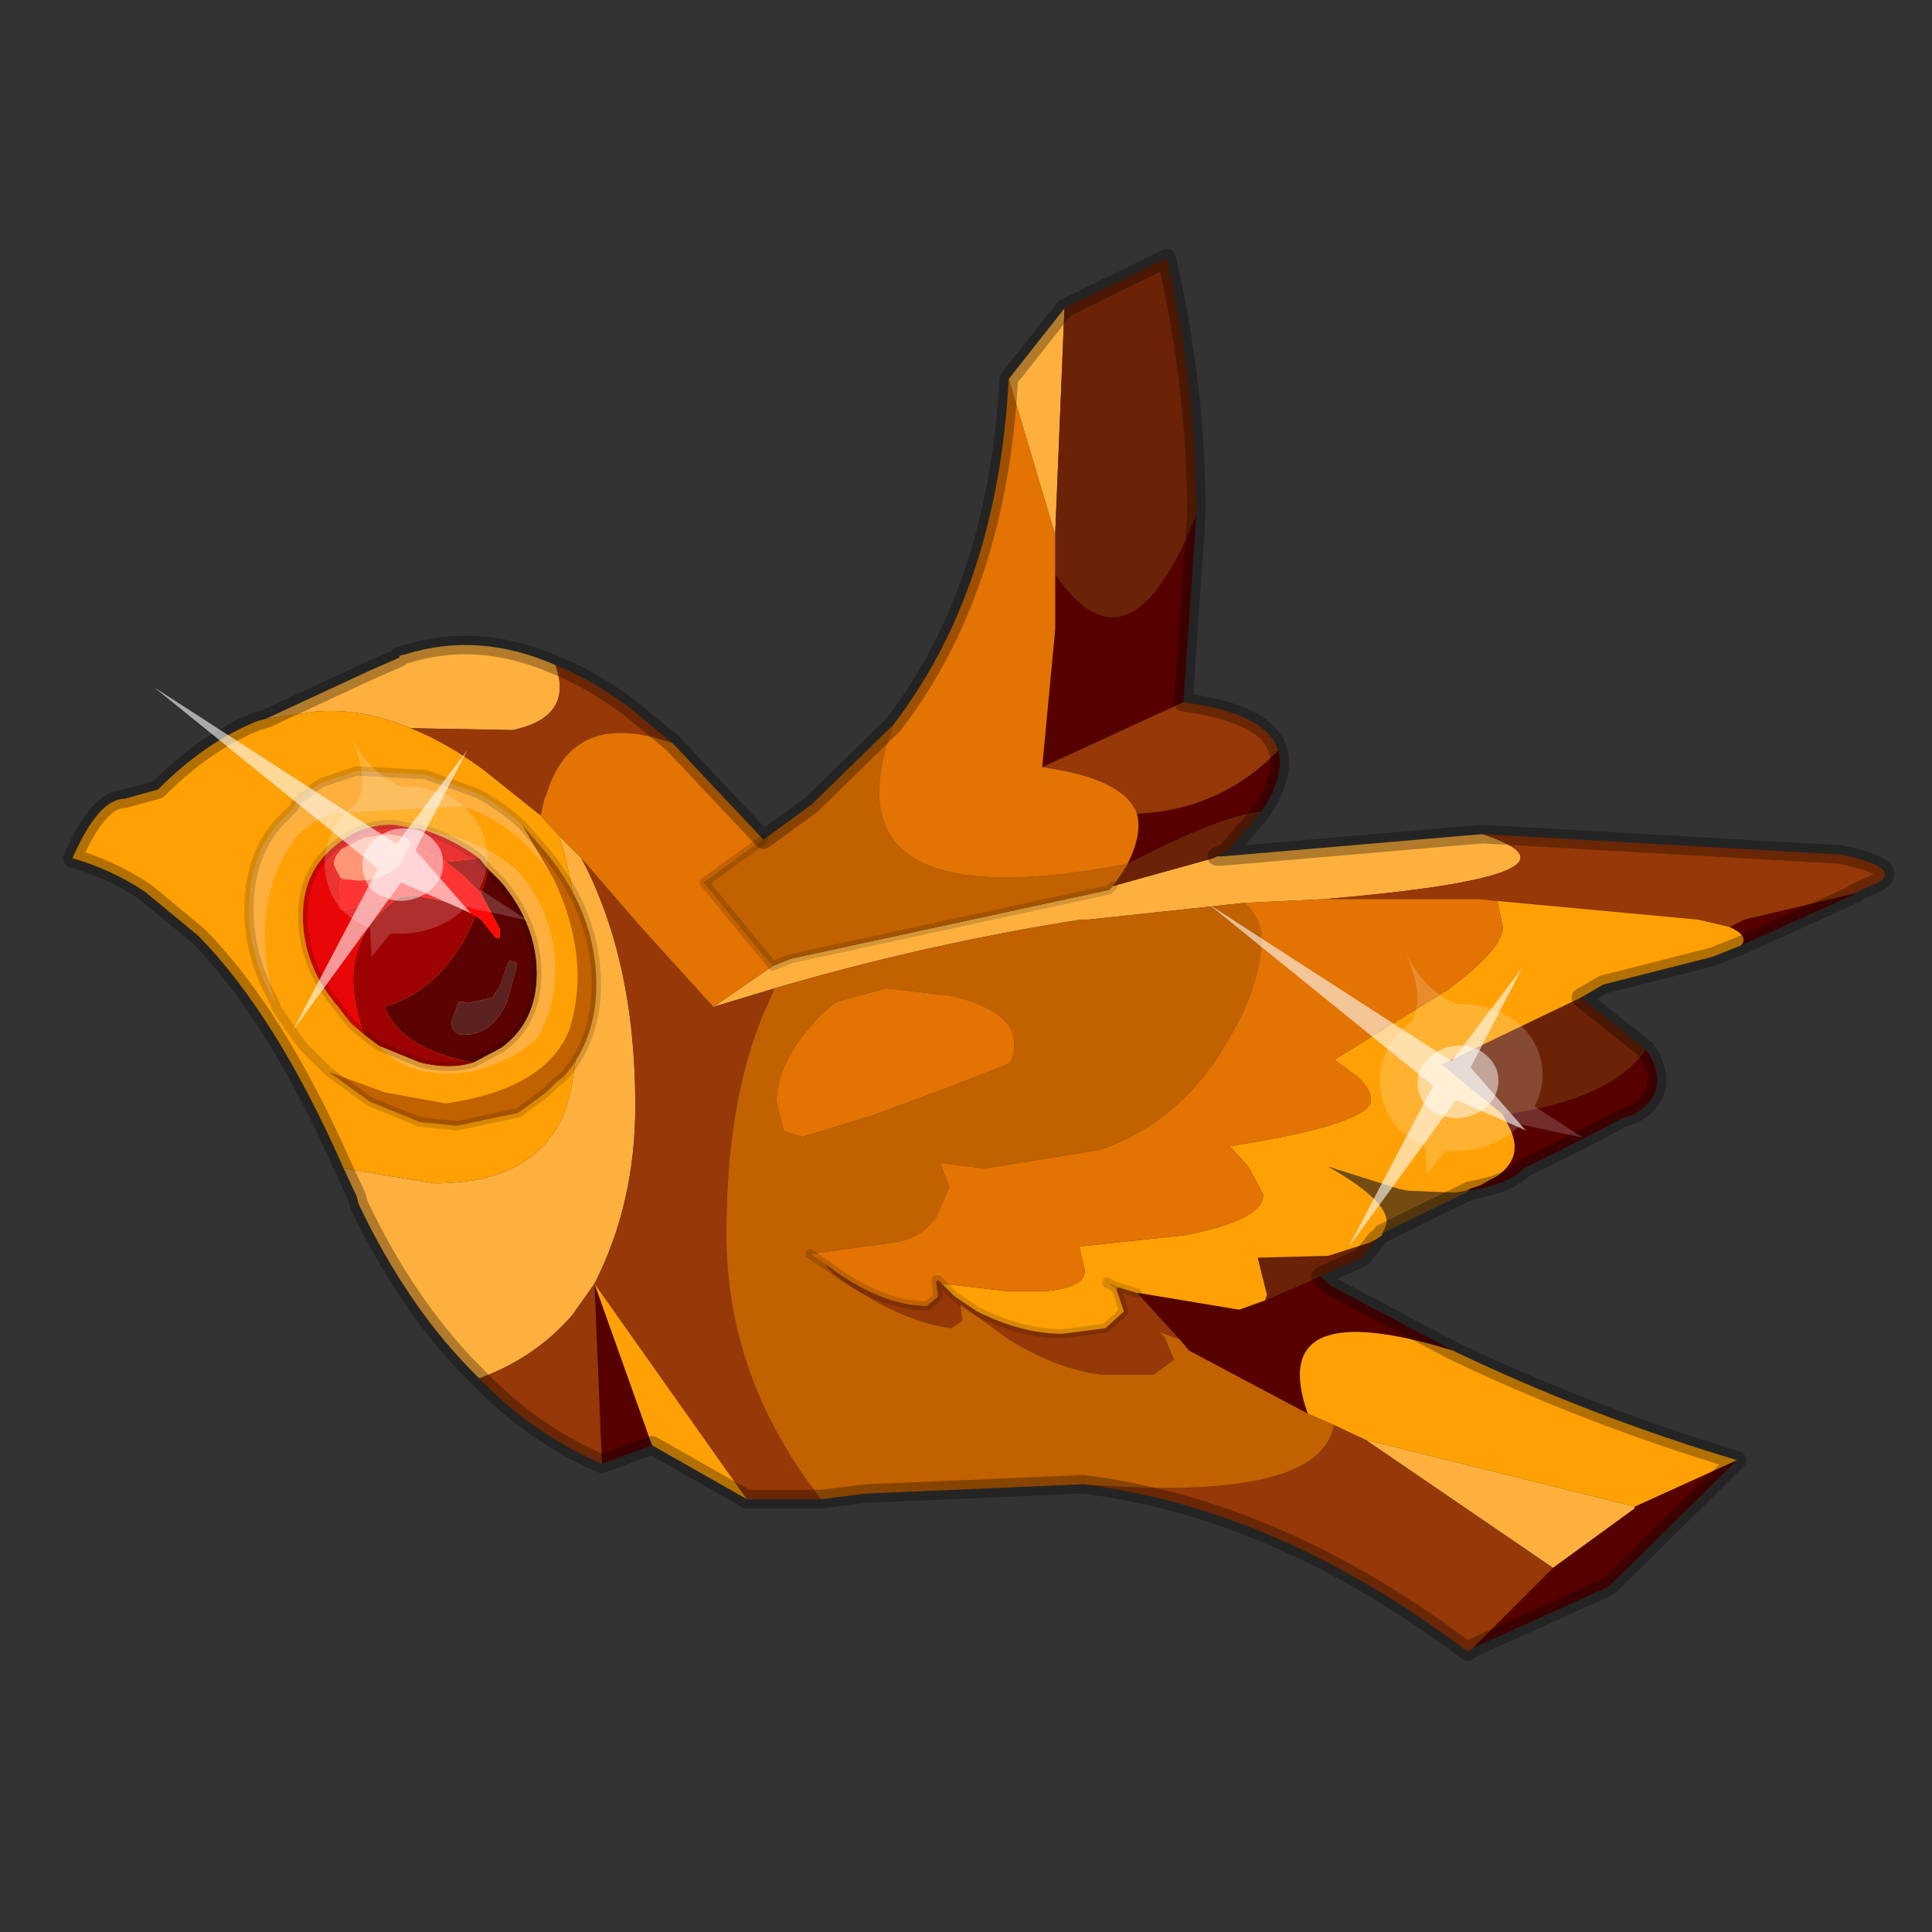 <?xml version="1.0" encoding="UTF-8" standalone="no"?>
<svg xmlns:xlink="http://www.w3.org/1999/xlink" height="520.0px" width="520.0px" xmlns="http://www.w3.org/2000/svg">
  <rect width="100%" height="100%" fill="#333333" stroke="none"/>
  <g transform="matrix(10.0, 0.0, 0.0, 10.0, 0.0, 0.0)">
    <use height="52.0" transform="matrix(1.0, 0.0, 0.0, 1.0, 0.0, 0.0)" width="52.0" xlink:href="#shape0"/>
    <use height="20.95" transform="matrix(0.046, 0.392, 0.438, -0.058, 4.15, 18.5)" width="24.45" xlink:href="#sprite0"/>
    <use height="20.95" transform="matrix(0.046, 0.392, 0.438, -0.058, 32.55, 24.35)" width="24.45" xlink:href="#sprite0"/>
  </g>
  <defs>
    <g id="shape0" transform="matrix(1.0, 0.0, 0.0, 1.0, 0.0, 0.0)">
      <path d="M0.0 52.0 L0.0 0.0 52.0 0.0 52.0 52.0 0.0 52.0" fill="#33cc33" fill-opacity="0.0" fill-rule="evenodd" stroke="none"/>
      <path d="M30.05 34.7 L29.85 34.55 30.1 34.65 30.05 34.7" fill="#d89500" fill-rule="evenodd" stroke="none"/>
      <path d="M39.55 32.05 L37.2 33.2 37.3 33.0 Q37.5 32.4 35.75 31.4 L37.65 32.0 37.9 32.05 39.15 32.1 39.45 32.05 39.55 32.0 39.55 32.05 M30.6 34.8 L30.65 34.8 30.65 34.85 30.6 34.8" fill="#744c12" fill-rule="evenodd" stroke="none"/>
      <path d="M25.2 34.5 L25.2 34.45 25.25 34.45 25.2 34.5 M29.85 34.55 L29.8 34.55 29.8 34.5 29.85 34.55" fill="#ffcc00" fill-rule="evenodd" stroke="none"/>
      <path d="M39.9 22.45 Q43.25 23.55 35.65 24.2 L33.5 24.3 29.3 24.75 29.1 24.75 Q24.95 25.4 20.85 26.6 L19.2 27.1 20.8 26.0 21.3 25.8 29.85 23.95 29.95 23.85 32.65 23.1 32.75 23.05 32.9 23.05 39.9 22.45 M12.9 37.1 Q11.0 35.25 9.65 32.4 L9.6 32.2 9.25 31.45 11.7 31.85 Q14.25 31.85 15.1 30.15 15.6 29.1 15.6 26.25 15.6 24.3 15.05 22.5 L15.65 23.1 Q17.1 25.85 17.1 29.75 17.1 32.4 16.0 34.55 L15.4 35.4 Q14.4 36.55 12.9 37.1 M7.15 19.35 L9.95 18.05 10.75 17.7 10.75 17.65 10.95 17.6 Q12.9 17.0 14.95 17.9 15.45 19.3 13.8 19.65 L11.05 19.6 Q9.75 19.05 8.5 19.15 L7.15 19.35 M27.15 10.2 L28.65 8.3 28.4 14.4 27.15 10.2 M44.0 40.55 L44.0 40.6 41.8 42.2 36.75 38.75 44.0 40.55" fill="#fdb03e" fill-rule="evenodd" stroke="none"/>
      <path d="M46.55 24.95 L46.95 24.75 49.9 24.05 49.95 24.05 46.85 25.45 Q47.1 25.2 46.55 24.95 M44.3 28.25 Q44.95 29.2 44.2 29.85 L43.95 30.0 43.65 30.1 Q42.35 30.8 41.0 31.45 40.65 31.85 39.55 32.05 L39.55 32.0 39.85 31.9 Q40.1 31.75 40.3 31.65 41.0 31.15 40.65 30.4 L40.45 30.0 Q43.35 29.6 44.3 28.25 M35.55 34.35 L35.8 34.6 39.1 36.35 Q34.05 34.8 35.2 38.05 L32.0 36.35 31.75 36.05 30.65 34.85 30.65 34.8 33.35 35.25 34.05 35.0 35.55 34.35 M46.75 39.3 L43.3 42.7 39.65 44.35 41.8 42.2 44.0 40.6 44.0 40.55 46.75 39.3 M17.55 38.9 L16.2 39.4 16.0 34.55 17.55 38.9 M32.2 13.85 L31.85 18.9 28.05 20.65 28.4 16.95 28.4 15.45 Q30.4 18.4 32.2 13.85 M34.4 20.2 Q34.6 20.85 33.95 21.85 32.85 21.95 30.35 23.25 30.75 22.45 30.6 21.9 32.85 21.8 34.4 20.2" fill="#560000" fill-rule="evenodd" stroke="none"/>
      <path d="M42.55 26.85 L42.6 26.9 44.3 28.25 Q43.35 29.6 40.45 30.0 L38.8 28.65 42.55 26.85 M37.05 33.35 L36.65 33.85 35.55 34.35 34.05 35.0 34.1 34.85 33.85 33.85 35.75 33.8 36.85 33.45 37.05 33.35 M28.65 8.3 L31.4 6.95 Q32.2 10.4 32.2 13.85 30.4 18.4 28.4 15.45 L28.4 14.4 28.65 8.3 M33.95 21.85 L33.0 22.95 32.75 23.05 32.65 23.1 29.95 23.85 30.2 23.5 30.35 23.25 Q32.85 21.95 33.95 21.85" fill="#6c2206" fill-rule="evenodd" stroke="none"/>
      <path d="M39.9 22.45 L49.55 23.0 Q51.2 23.35 50.55 23.75 L50.1 23.95 49.9 24.05 46.95 24.75 46.55 24.95 45.7 24.75 40.3 24.25 39.8 24.2 35.65 24.2 Q43.25 23.55 39.9 22.45 M39.65 44.35 L39.5 44.45 Q34.4 40.6 29.15 39.95 35.55 40.45 35.9 38.35 L36.75 38.75 41.8 42.2 39.65 44.35 M22.1 40.35 L20.1 40.35 16.0 34.55 16.2 39.4 Q14.35 38.6 12.9 37.1 14.4 36.55 15.4 35.4 L16.0 34.55 Q17.1 32.4 17.1 29.75 17.1 25.85 15.65 23.1 L17.25 24.95 19.2 27.1 20.85 26.6 20.5 27.4 Q19.55 29.75 19.55 33.2 19.55 37.1 22.1 40.35 M14.95 17.9 Q15.95 18.3 16.95 19.05 L18.1 20.0 Q15.4 19.05 14.7 21.4 L14.65 21.5 14.55 21.95 13.05 20.75 Q12.05 20.0 11.05 19.6 L13.8 19.65 Q15.45 19.3 14.95 17.9 M31.85 18.9 Q34.1 19.2 34.4 20.2 32.85 21.8 30.6 21.9 30.25 20.95 28.05 20.65 L31.85 18.9 M22.25 34.05 Q23.7 35.15 24.95 35.15 L25.25 34.9 25.2 34.55 25.2 34.5 25.25 34.45 25.35 34.55 25.7 34.9 26.3 35.3 Q27.5 35.9 28.6 35.9 L29.75 35.75 30.25 35.3 30.05 34.7 30.1 34.65 30.6 34.8 30.65 34.85 31.75 36.05 31.2 35.85 31.35 36.0 31.6 36.6 31.05 37.0 29.65 37.0 Q28.45 36.85 27.15 36.05 L25.85 35.1 25.9 35.55 25.6 35.75 Q24.15 35.55 22.45 34.3 L22.25 34.1 22.25 34.05" fill="#963807" fill-rule="evenodd" stroke="none"/>
      <path d="M40.3 24.25 L45.7 24.75 46.55 24.95 Q47.1 25.2 46.85 25.45 L46.1 25.75 43.15 26.5 42.55 26.85 38.8 28.65 40.45 30.0 40.65 30.4 Q41.0 31.15 40.3 31.65 40.1 31.75 39.85 31.9 L39.55 32.0 39.45 32.05 39.15 32.1 37.9 32.05 37.65 32.0 35.75 31.4 Q37.5 32.4 37.3 33.0 L37.2 33.2 37.2 33.25 37.05 33.35 36.85 33.45 35.75 33.8 33.85 33.85 34.1 34.85 34.05 35.0 33.35 35.25 30.65 34.8 30.6 34.8 30.1 34.65 29.85 34.55 30.05 34.7 30.25 35.3 29.75 35.75 28.6 35.9 Q27.5 35.9 26.3 35.3 L25.7 34.9 25.35 34.55 27.1 34.75 28.15 34.75 Q29.2 34.65 29.2 34.2 L29.05 33.55 31.85 33.25 Q34.0 32.85 34.0 32.15 L33.6 31.4 33.1 30.85 Q36.9 30.25 36.9 29.6 36.9 29.3 36.5 28.95 L35.95 28.55 35.95 28.5 38.95 26.65 Q40.45 25.55 40.45 24.95 L40.3 24.25 M39.1 36.35 Q42.75 38.1 46.75 39.3 L44.0 40.55 36.75 38.75 35.9 38.35 35.2 38.05 Q34.05 34.8 39.1 36.35 M20.1 40.35 L17.55 38.9 16.0 34.55 20.1 40.35 M9.25 31.45 Q7.45 27.35 5.35 25.2 L5.05 24.95 3.9 24.0 Q3.0 23.4 1.95 23.1 2.65 21.5 3.35 21.5 L4.25 21.25 Q5.55 19.95 6.95 19.4 L7.15 19.35 8.5 19.15 Q9.75 19.05 11.05 19.6 12.05 20.0 13.05 20.75 L14.55 21.95 15.05 22.5 Q15.6 24.3 15.6 26.25 15.6 29.1 15.1 30.15 14.25 31.85 11.7 31.85 L9.25 31.45 M29.85 34.55 L29.8 34.5 29.8 34.55 29.85 34.55" fill="#ffa004" fill-rule="evenodd" stroke="none"/>
      <path d="M29.15 39.95 L23.3 40.2 22.1 40.35 Q19.55 37.1 19.55 33.2 19.55 29.75 20.5 27.4 L20.85 26.6 Q24.95 25.4 29.1 24.75 L29.3 24.75 33.5 24.3 Q33.95 24.75 33.95 25.25 33.95 26.5 33.05 28.0 31.8 30.2 29.6 30.95 L26.5 31.45 25.3 31.3 25.55 31.95 25.2 32.75 Q24.8 33.35 24.0 33.45 L21.8 33.75 22.25 34.05 22.25 34.1 22.45 34.3 Q24.15 35.55 25.6 35.75 L25.9 35.55 25.85 35.1 27.15 36.05 Q28.45 36.85 29.65 37.0 L31.05 37.0 31.6 36.6 31.35 36.0 31.2 35.85 31.75 36.05 32.0 36.35 35.2 38.05 35.9 38.35 Q35.55 40.45 29.15 39.95 M20.55 22.6 L21.85 21.65 24.05 19.5 Q22.05 24.85 30.35 23.25 L30.2 23.5 29.95 23.85 29.85 23.95 21.3 25.8 20.8 26.0 18.95 23.75 20.55 22.6 M27.3 28.1 Q27.3 27.2 25.6 26.8 L23.85 26.6 22.75 26.9 22.45 27.0 22.0 27.4 21.55 27.95 Q20.9 28.85 20.9 29.65 L21.1 30.45 21.6 30.6 23.55 30.0 25.7 29.2 27.1 28.65 Q27.3 28.55 27.3 28.1" fill="#c16100" fill-rule="evenodd" stroke="none"/>
      <path d="M35.65 24.2 L39.8 24.2 40.3 24.25 40.45 24.95 Q40.45 25.55 38.95 26.65 L35.95 28.5 35.95 28.55 36.5 28.95 Q36.9 29.3 36.9 29.6 36.9 30.25 33.1 30.85 L33.6 31.4 34.0 32.15 Q34.0 32.85 31.85 33.25 L29.05 33.55 29.2 34.2 Q29.2 34.65 28.15 34.75 L27.1 34.75 25.35 34.55 25.25 34.45 25.2 34.45 25.2 34.5 25.2 34.55 25.25 34.9 24.95 35.15 Q23.7 35.15 22.25 34.05 L21.8 33.75 24.0 33.45 Q24.8 33.35 25.2 32.75 L25.55 31.95 25.3 31.3 26.5 31.45 29.6 30.95 Q31.8 30.2 33.05 28.0 33.95 26.5 33.95 25.25 33.95 24.75 33.5 24.3 L35.65 24.2 M18.1 20.0 L20.55 22.6 18.95 23.75 20.8 26.0 19.2 27.1 17.25 24.95 15.65 23.1 15.05 22.5 14.55 21.95 14.65 21.5 14.7 21.4 Q15.4 19.05 18.1 20.0 M24.05 19.5 Q26.85 15.85 27.15 10.2 L28.4 14.4 28.4 15.45 28.4 16.95 28.05 20.65 Q30.25 20.95 30.6 21.9 30.75 22.45 30.35 23.25 22.05 24.85 24.05 19.5 M27.3 28.1 Q27.3 28.55 27.1 28.65 L25.7 29.2 23.55 30.0 21.6 30.6 21.1 30.45 20.9 29.65 Q20.9 28.85 21.55 27.95 L22.0 27.4 22.45 27.0 22.75 26.9 23.85 26.6 25.6 26.8 Q27.3 27.2 27.3 28.1" fill="#e37302" fill-rule="evenodd" stroke="none"/>
      <path d="M49.9 24.05 L50.1 23.95 50.55 23.75 Q51.2 23.35 49.55 23.0 L39.9 22.45 M49.9 24.05 L49.95 24.05 46.85 25.45 46.1 25.75 43.15 26.5 42.55 26.85 42.6 26.9 44.3 28.25 Q44.95 29.2 44.2 29.85 L43.95 30.0 43.65 30.1 Q42.35 30.8 41.0 31.45 40.65 31.85 39.55 32.05 L37.2 33.2 M37.05 33.35 L36.65 33.85 35.55 34.35 35.8 34.6 39.1 36.35 Q42.75 38.1 46.75 39.3 L43.3 42.7 39.65 44.35 39.5 44.45 Q34.4 40.6 29.15 39.95 L23.3 40.2 22.1 40.35 20.1 40.35 17.55 38.9 16.2 39.4 Q14.35 38.6 12.9 37.1 11.0 35.25 9.65 32.4 L9.6 32.2 9.25 31.45 Q7.45 27.35 5.35 25.2 L5.05 24.95 3.9 24.0 Q3.0 23.4 1.95 23.1 2.65 21.5 3.35 21.5 L4.25 21.25 Q5.55 19.95 6.95 19.4 L7.15 19.35 9.95 18.05 10.75 17.7 10.75 17.65 10.95 17.6 Q12.9 17.0 14.95 17.9 15.95 18.3 16.95 19.05 L18.1 20.0 20.55 22.6 21.85 21.65 24.05 19.5 Q26.85 15.85 27.15 10.2 L28.65 8.3 31.4 6.95 Q32.2 10.4 32.2 13.85 L31.85 18.9 Q34.1 19.2 34.4 20.2 34.6 20.85 33.95 21.85 L33.0 22.95 32.75 23.05 32.9 23.05 39.9 22.45" fill="none" stroke="#000000" stroke-linecap="round" stroke-linejoin="round" stroke-opacity="0.302" stroke-width="0.5"/>
      <path d="M20.8 26.0 L21.3 25.8 29.85 23.95 29.95 23.85 M21.8 33.75 L22.25 34.05 Q23.7 35.15 24.95 35.15 L25.25 34.9 25.2 34.55 25.2 34.5 25.2 34.45 25.25 34.45 25.35 34.55 25.7 34.9 26.3 35.3 Q27.5 35.9 28.6 35.9 L29.75 35.75 30.25 35.3 30.05 34.7 29.85 34.55 29.8 34.55 29.8 34.5 29.85 34.55 30.1 34.65 30.6 34.8 M20.8 26.0 L18.95 23.75 20.55 22.6" fill="none" stroke="#000000" stroke-linecap="round" stroke-linejoin="round" stroke-opacity="0.153" stroke-width="0.25"/>
      <path d="M12.8 24.65 L12.95 24.75 13.35 25.25 13.45 25.25 13.45 25.0 12.95 24.05 13.15 23.4 13.5 23.75 Q14.45 24.9 14.45 26.2 14.45 27.5 13.5 28.2 L12.75 28.6 Q10.8 28.25 10.35 27.1 12.0 26.6 12.8 24.65 M13.9 25.9 L13.7 25.85 13.45 26.55 13.25 26.85 12.6 27.0 12.35 26.95 12.15 27.5 Q12.15 27.85 12.5 27.85 13.25 27.85 13.65 26.95 L13.9 26.05 13.9 25.9" fill="#5b0202" fill-rule="evenodd" stroke="none"/>
      <path d="M10.2 28.15 L9.8 27.85 Q8.9 25.4 10.75 24.15 L11.2 24.1 12.15 24.3 12.8 24.65 Q12.0 26.6 10.35 27.1 10.8 28.25 12.75 28.6 12.1 28.8 11.3 28.6 L10.2 28.15 M12.0 23.2 L12.9 23.1 13.15 23.4 12.95 24.05 12.45 23.55 12.0 23.2" fill="#9e0303" fill-rule="evenodd" stroke="none"/>
      <path d="M9.8 27.85 L9.45 27.55 9.25 27.3 9.1 27.1 Q8.15 26.0 8.15 24.65 8.15 23.4 9.1 22.7 9.8 22.15 10.65 22.2 L11.15 22.3 11.3 22.3 Q12.15 22.55 12.9 23.1 L12.0 23.2 11.05 22.7 Q11.05 22.55 10.75 22.5 L10.45 22.45 9.8 22.55 9.2 22.85 Q8.95 23.1 9.0 23.3 L9.15 23.6 9.2 23.65 Q9.1 23.8 9.15 24.05 L9.15 24.5 9.25 24.5 10.05 24.3 10.75 24.15 Q8.9 25.4 9.8 27.85" fill="#e80606" fill-rule="evenodd" stroke="none"/>
      <path d="M10.75 24.15 L10.05 24.3 9.25 24.5 9.15 24.5 9.15 24.05 Q9.1 23.8 9.2 23.65 L9.65 23.7 Q10.25 23.7 10.75 23.3 L11.05 22.7 12.0 23.2 12.45 23.55 12.95 24.05 13.45 25.0 13.45 25.25 13.35 25.25 12.95 24.75 12.8 24.65 12.15 24.3 11.2 24.1 10.75 24.15" fill="#ff0808" fill-rule="evenodd" stroke="none"/>
      <path d="M9.2 23.65 L9.15 23.6 9.0 23.3 Q8.95 23.1 9.2 22.85 L9.8 22.55 10.45 22.45 10.75 22.5 Q11.05 22.55 11.05 22.7 L10.75 23.3 Q10.25 23.7 9.65 23.7 L9.2 23.65" fill="#ff7f57" fill-rule="evenodd" stroke="none"/>
      <path d="M13.9 25.9 L13.9 26.05 13.65 26.95 Q13.25 27.85 12.5 27.85 12.15 27.85 12.15 27.5 L12.35 26.95 12.6 27.0 13.25 26.85 13.45 26.55 13.7 25.85 13.9 25.9" fill="#5c2222" fill-rule="evenodd" stroke="none"/>
      <path d="M7.4 27.0 Q6.7 25.75 6.7 24.5 6.7 23.1 7.45 22.2 L7.9 21.75 Q8.0 21.5 8.25 21.4 L8.45 21.2 8.6 21.1 8.7 21.05 8.85 21.0 9.0 20.95 9.6 20.75 11.45 20.85 12.85 21.35 Q13.5 21.7 14.05 22.2 L14.9 23.65 Q13.85 22.1 12.4 21.7 L8.9 21.9 Q8.4 22.1 8.0 22.5 6.65 24.3 7.4 27.0 M11.3 22.3 Q12.7 22.55 13.5 23.1 L13.85 23.35 Q14.85 24.4 14.95 25.9 15.0 26.95 14.5 27.9 13.95 28.5 12.7 28.85 11.05 29.1 10.2 28.15 L11.3 28.6 Q12.1 28.8 12.75 28.6 L13.5 28.2 Q14.45 27.5 14.45 26.2 14.45 24.9 13.5 23.75 L13.15 23.4 12.9 23.1 Q12.15 22.55 11.3 22.3" fill="#fdb03e" fill-rule="evenodd" stroke="none"/>
      <path d="M8.85 28.85 L8.15 28.15 8.05 28.0 8.0 27.95 7.45 27.15 7.4 27.0 Q6.65 24.3 8.0 22.5 8.4 22.1 8.9 21.9 L12.4 21.7 Q13.85 22.1 14.9 23.65 15.9 25.75 15.35 27.65 14.75 29.3 12.0 29.7 L10.35 29.4 8.85 28.85 M11.3 22.3 L11.15 22.3 10.65 22.2 Q9.8 22.15 9.1 22.7 8.15 23.4 8.15 24.65 8.15 26.0 9.1 27.1 L9.25 27.3 9.45 27.55 9.8 27.85 10.2 28.15 Q11.05 29.1 12.7 28.85 13.95 28.5 14.5 27.9 15.0 26.95 14.95 25.9 14.85 24.4 13.85 23.35 L13.5 23.1 Q12.7 22.55 11.3 22.3" fill="#ffa004" fill-rule="evenodd" stroke="none"/>
      <path d="M14.05 22.2 L14.7 22.95 Q16.05 24.6 16.05 26.5 16.05 27.95 15.2 28.95 L14.95 29.15 14.7 29.4 14.5 29.55 13.95 29.95 12.3 30.3 11.3 30.2 9.95 29.65 8.85 28.85 10.35 29.4 12.0 29.7 Q14.75 29.3 15.35 27.65 15.9 25.75 14.9 23.65 L14.05 22.2" fill="#c16100" fill-rule="evenodd" stroke="none"/>
      <path d="M7.4 27.0 Q6.7 25.75 6.7 24.5 6.7 23.1 7.45 22.2 L7.9 21.75 Q8.0 21.5 8.25 21.4 L8.45 21.2 8.6 21.1 8.7 21.05 8.85 21.0 9.0 20.95 9.6 20.75 11.45 20.85 12.85 21.35 Q13.5 21.7 14.05 22.2 L14.7 22.95 Q16.05 24.6 16.05 26.5 16.05 27.95 15.2 28.95 L14.95 29.15 14.7 29.4 14.5 29.55 13.95 29.95 12.3 30.3 11.3 30.2 9.95 29.65 8.85 28.85 8.15 28.15 8.05 28.0 8.0 27.95 7.45 27.15 7.4 27.0 M9.8 27.85 L9.45 27.55 9.25 27.3 9.1 27.1 Q8.15 26.0 8.15 24.65 8.15 23.4 9.1 22.7 9.8 22.15 10.65 22.2 L11.15 22.3 11.3 22.3 M10.2 28.15 L9.8 27.85 M12.9 23.1 Q12.15 22.55 11.3 22.3 M13.15 23.4 L12.9 23.1 M12.75 28.6 L13.5 28.2 Q14.45 27.5 14.45 26.2 14.45 24.9 13.5 23.75 L13.15 23.4 M12.75 28.6 Q12.1 28.8 11.3 28.6 L10.2 28.15" fill="none" stroke="#000000" stroke-linecap="round" stroke-linejoin="round" stroke-opacity="0.153" stroke-width="0.25"/>
    </g>
    <g id="sprite0" transform="matrix(1.0, 0.0, 0.0, 1.0, 0.0, 0.0)">
      <use height="20.95" transform="matrix(1.0, 0.0, 0.0, 1.0, 0.0, 0.0)" width="24.45" xlink:href="#shape1"/>
    </g>
    <g id="shape1" transform="matrix(1.0, 0.0, 0.0, 1.0, 0.0, 0.0)">
      <path d="M14.85 11.4 Q15.8 11.6 16.25 12.45 16.85 13.3 16.6 14.35 16.4 15.3 15.55 15.9 14.65 16.4 13.65 16.2 12.65 15.9 12.1 15.1 11.6 14.2 11.8 13.2 12.1 12.2 12.9 11.65 13.8 11.15 14.85 11.4" fill="#ffffff" fill-opacity="0.588" fill-rule="evenodd" stroke="none"/>
      <path d="M14.85 11.4 Q13.8 11.15 12.9 11.65 12.1 12.2 11.8 13.2 11.6 14.2 12.1 15.1 12.65 15.9 13.65 16.2 14.65 16.4 15.55 15.9 16.4 15.3 16.6 14.35 16.85 13.3 16.25 12.45 15.8 11.6 14.85 11.4 M18.2 11.35 L20.15 11.25 18.75 12.55 Q19.05 13.8 18.8 15.05 18.5 16.35 17.65 17.3 L19.1 20.95 16.55 18.25 Q14.8 19.3 12.8 18.85 10.8 18.35 9.75 16.65 9.05 15.5 8.95 14.3 7.75 12.35 4.85 11.5 8.3 12.45 9.7 11.4 10.3 10.4 11.35 9.75 13.1 8.75 15.1 9.15 16.95 9.5 18.1 11.15 L18.2 11.35" fill="#ffffff" fill-opacity="0.176" fill-rule="evenodd" stroke="none"/>
      <path d="M15.4 13.55 L18.1 17.55 13.35 14.65 7.05 18.5 12.75 13.55 0.0 0.0 14.25 12.25 24.45 5.95 15.4 13.55" fill="#ffffff" fill-opacity="0.588" fill-rule="evenodd" stroke="none"/>
    </g>
  </defs>
</svg>
